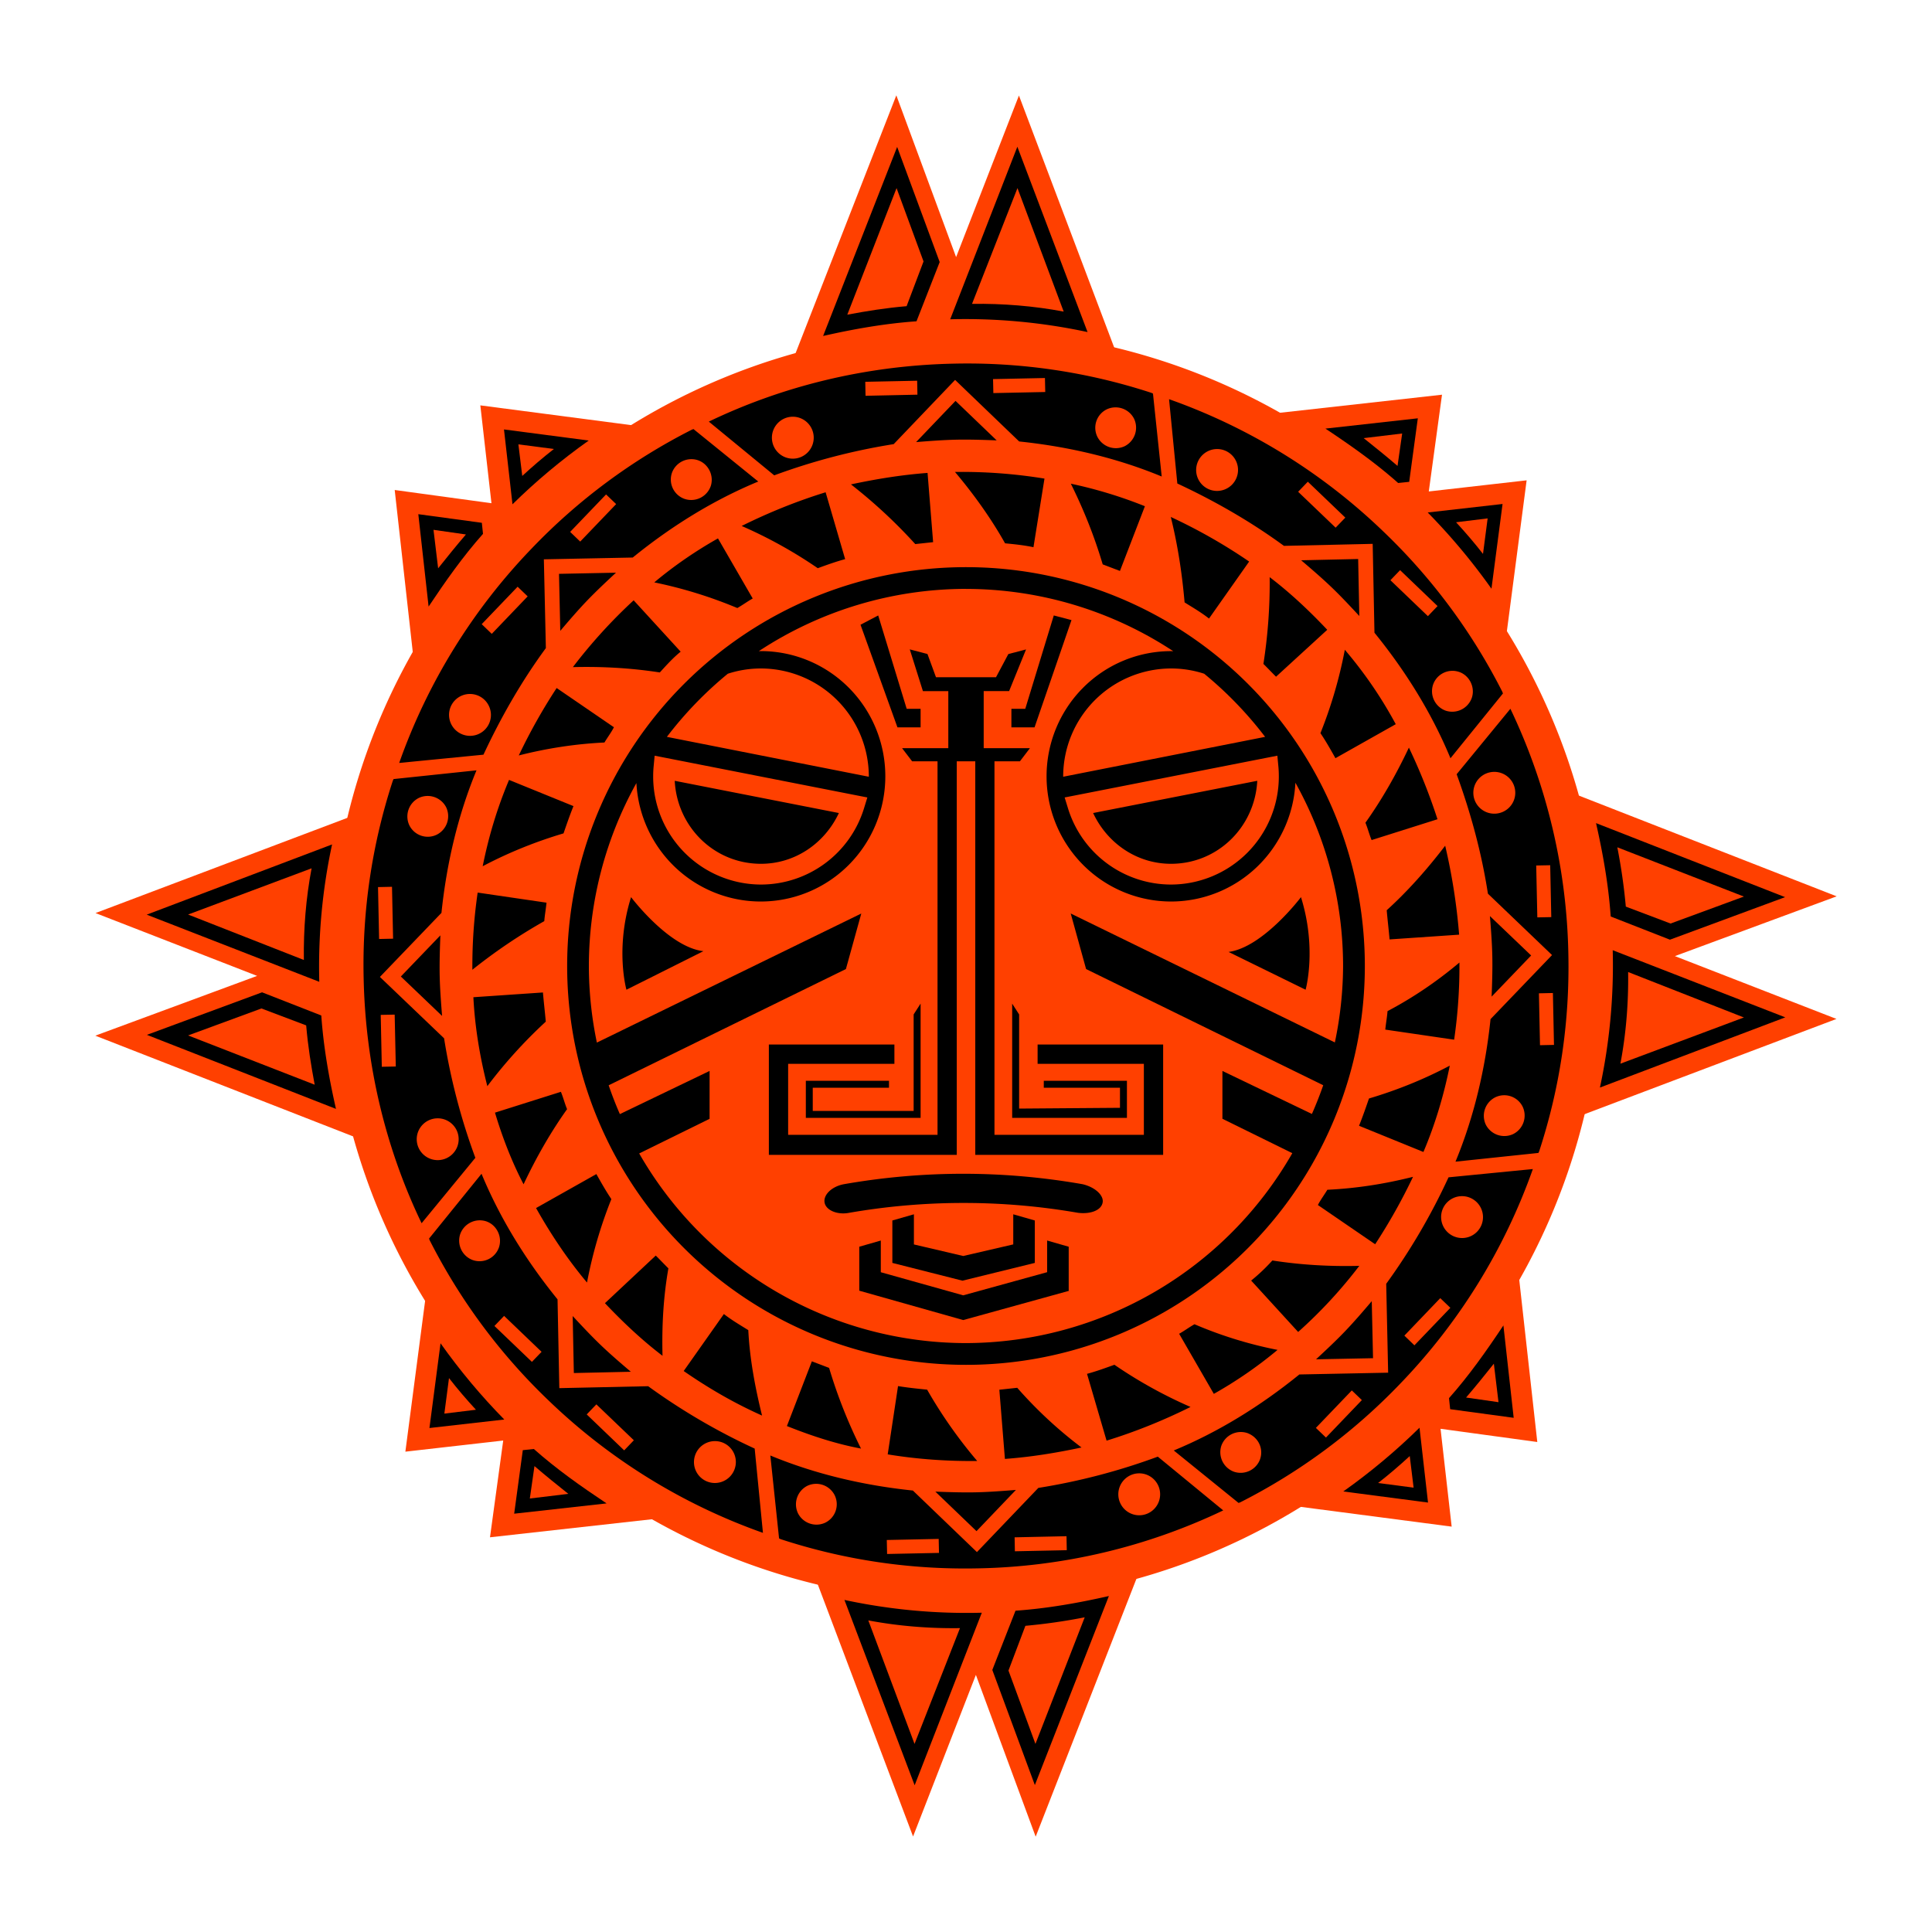 <svg xmlns="http://www.w3.org/2000/svg" viewBox="0 0 100 100">
	<style>
		.sunFG { fill: #000 }
	</style>
	<g fill="#ff4000" transform="scale(2) translate(-25, -25)">
		<path
			d="M66.464 50A16.464 16.464 0 0 1 50 66.464 16.464 16.464 0 0 1 33.536 50 16.464 16.464 0 0 1 50 33.536 16.464 16.464 0 0 1 66.464 50Z"/>
		<path
			class="sunFG"
			d="M60.322 50A10.322 10.322 0 0 1 50 60.322 10.322 10.322 0 0 1 39.678 50 10.322 10.322 0 0 1 50 39.678 10.322 10.322 0 0 1 60.322 50Z"/>
		<path
			d="M50 40.24a9.759 9.759 0 0 0-5.362 1.612 3.224 3.24 0 0 1 .05-.002 3.224 3.24 0 0 1 3.224 3.24 3.224 3.24 0 0 1-3.224 3.241 3.224 3.24 0 0 1-3.218-3.065A9.759 9.759 0 0 0 40.24 50a9.759 9.759 0 0 0 .207 1.982l6.843-3.34-.398 1.437-6.14 3.008a9.759 9.759 0 0 0 .29.746l2.322-1.117v1.239l-1.822.896A9.759 9.759 0 0 0 50 59.759a9.759 9.759 0 0 0 8.445-4.915l-1.809-.89v-1.238l2.316 1.113a9.759 9.759 0 0 0 .293-.743l-6.137-3.007-.398-1.438 6.836 3.337A9.759 9.759 0 0 0 59.759 50a9.759 9.759 0 0 0-1.234-4.743 3.224 3.24 0 0 1-3.216 3.074 3.224 3.24 0 0 1-3.224-3.24 3.224 3.24 0 0 1 3.224-3.24 3.224 3.24 0 0 1 .055.002A9.759 9.759 0 0 0 50 40.241z"/>
		<path
			class="sunFG"
			d="M48.645 53.75v-2.497l.18-.28v2.957h-2.97v-.959h2.152v.18h-1.973v.599h2.61zm3.368-.6v-.179h2.152v.959h-2.97v-2.956l.18.28v2.436l2.61-.02v-.52h-1.972zm-.479-9.806h-.359v.48h.599l.956-2.776-.458-.12zm-3.308.48h.599v-.48h-.36l-.737-2.416-.458.24zm.38.879h.657v9.666h-3.866v-1.837h2.75v-.5h-3.249v2.856h4.863V44.703H50.24v10.185h4.862v-2.856h-3.249v.5h2.75v1.837h-3.866v-9.666h.658l.259-.34h-1.196v-1.478h.658l.438-1.078-.458.12-.319.599h-1.554l-.22-.6-.458-.12.34 1.08h.657v1.477h-1.196z"/>
		<path
			class="sunFG"
			d="M53.535 56.127c-.04.2-.32.3-.638.26a17.322 17.322 0 0 0-5.919 0c-.298.06-.597-.06-.637-.26-.04-.2.18-.42.498-.48 2.053-.36 4.125-.36 6.178 0 .338.08.558.3.518.48zm-3.607 1.378 1.295-.3v-.779l.558.16v1.098l-1.873.46-1.814-.46v-1.098l.558-.16v.78l1.276.299zm2.75.898-2.75.76-2.69-.76v-1.138l.557-.16v.82l2.133.598 2.172-.599v-.819l.558.16v1.138zM41.212 50.614s-.3-1.058.12-2.396c0 0 .976 1.298 1.873 1.398l-1.993.998zm17.457-2.396c.418 1.338.12 2.396.12 2.396l-1.994-.978c.897-.12 1.874-1.418 1.874-1.418z"/>

		<path
			class="sunFG"
			d="M39.086 48.839c.011-.147.04-.304.058-.478l-1.782-.261a13.156 13.156 0 0 0-.137 1.997 14.004 14.004 0 0 1 1.861-1.258zm-1.474 4.271a12.52 12.52 0 0 1 1.513-1.67c-.022-.246-.053-.51-.074-.755l-1.8.123c.039.774.168 1.544.361 2.302zm.938 2.54c.33-.701.708-1.359 1.126-1.945-.063-.152-.097-.297-.16-.449l-1.706.539c.186.62.428 1.257.74 1.854zm-1.058-8.232c.685-.362 1.391-.642 2.092-.85.08-.232.16-.464.257-.706l-1.667-.678c-.31.736-.528 1.468-.682 2.234zm2.7 10.773a11.66 11.66 0 0 1 .63-2.158c-.137-.203-.268-.435-.388-.648l-1.561.879c.39.693.824 1.339 1.318 1.927zm4.174 1.233c-.217-.136-.423-.254-.632-.417l-1.04 1.475c.653.452 1.31.832 2.028 1.153-.183-.74-.32-1.482-.356-2.21zm6.96 1.492-.463.05.144 1.791c.673-.05 1.315-.154 1.983-.296a11.108 11.108 0 0 1-1.664-1.545zm-3.352 1.723c.772.127 1.55.18 2.316.171a12.161 12.161 0 0 1-1.296-1.846c-.248-.025-.495-.05-.753-.092l-.267 1.766zm-5.676-4.814c-.106-.105-.221-.227-.327-.331l-1.315 1.232c.462.489.96.958 1.49 1.362-.02-.784.024-1.535.152-2.263zm.317-15.96-1.216-1.329a13.476 13.476 0 0 0-1.573 1.729c.783-.02 1.533.027 2.25.138.173-.19.346-.382.539-.537zm13.042-1.275c.216.136.423.254.632.418l1.039-1.475a14.052 14.052 0 0 0-2.028-1.154c.183.74.293 1.475.357 2.211zm3.692.709c-.462-.49-.96-.959-1.49-1.362a13.59 13.59 0 0 1-.162 2.245c.106.104.221.227.327.331l1.325-1.214zm.455.517a11.66 11.66 0 0 1-.631 2.158c.138.203.268.434.388.648l1.561-.88a10.989 10.989 0 0 0-1.318-1.926Zm1.658 2.532c-.33.7-.707 1.358-1.125 1.944.063.152.097.297.16.449l1.705-.539a14.975 14.975 0 0 0-.74-1.854Zm-17.38-3.612c.141-.08.256-.167.398-.247l-.899-1.555c-.585.33-1.14.712-1.648 1.138a11.61 11.61 0 0 1 2.149.664zm2.79-1.266-.505-1.73c-.736.228-1.46.518-2.173.872a11.87 11.87 0 0 1 1.97 1.093c.233-.085.466-.169.709-.235zm1.815-.389.462-.05-.144-1.792c-.672.051-1.314.155-1.982.297.626.49 1.172 1.003 1.664 1.545zm3.344-1.695a13.27 13.27 0 0 0-2.316-.172c.495.588.936 1.206 1.296 1.847.248.024.495.049.735.101l.285-1.776zm-13.605 7.165c.756-.192 1.49-.3 2.217-.335.084-.14.179-.264.245-.395l-1.482-1.015a14.712 14.712 0 0 0-.98 1.745zm22.483 6.617c-.011.147-.04.303-.058.478l1.782.261a13.17 13.17 0 0 0 .137-1.997c-.586.494-1.212.916-1.861 1.258zm1.611 1.411c-.684.362-1.39.642-2.091.85-.08.232-.16.464-.257.706l1.666.678c.302-.709.529-1.469.682-2.234zm-9.388 7.976.506 1.729c.736-.227 1.46-.518 2.173-.872a11.868 11.868 0 0 1-1.97-1.092c-.233.084-.466.169-.709.235zm9.269-13.668c-.471.616-.972 1.179-1.513 1.67.021.246.053.51.074.755l1.8-.123a15.512 15.512 0 0 0-.361-2.302zm-.832 8.569c-.756.191-1.49.3-2.217.335-.084.14-.179.264-.245.395l1.482 1.015a14.72 14.72 0 0 0 .98-1.745zm-5.655 3.815c-.142.08-.256.167-.398.247l.898 1.555c.585-.33 1.14-.712 1.649-1.138a10.646 10.646 0 0 1-2.15-.664zm4.265-1.511c-.783.02-1.533-.027-2.25-.139-.173.191-.356.365-.549.52l1.216 1.33a12.252 12.252 0 0 0 1.583-1.711zm-7.466-20.242c.345.695.616 1.385.825 2.088l.446.17.646-1.675a11.574 11.574 0 0 0-1.917-.583zm-5.43 24.971a13.013 13.013 0 0 1-.826-2.088l-.446-.17-.646 1.675c.633.252 1.263.46 1.917.583z">
			<animateTransform
				attributeType="XML"
				attributeName="transform"
				type="rotate"
				from="0,50,50"
				to="360,50,50"
				dur="60.0s"
				repeatCount="indefinite"/>
		</path>

		<path
			class="sunFG"
			d="M63.559 48.708c.027.34.055.7.062 1.042.007.34-.005.702-.018 1.043l1.023-1.065-1.067-1.02zm-.052-.58 1.66 1.589-1.592 1.658c-.134 1.286-.429 2.536-.907 3.689l2.146-.226.019-.04c.529-1.616.794-3.326.756-5.11a15.382 15.382 0 0 0-1.5-6.345l-1.391 1.694c.362.995.646 2.031.809 3.09zm1.612-.736.028 1.343-.361.007-.029-1.343.362-.007zm.07 3.307.028 1.343-.362.008-.028-1.343.362-.008zm-.782 2.944a.536.536 0 0 1-.247.707.538.538 0 0 1-.708-.245.536.536 0 0 1 .246-.707.531.531 0 0 1 .709.245zm-.723-7.585a.541.543 88.792 0 1-.554-.53.541.543 88.792 0 1 .531-.552.541.543 88.792 0 1 .554.53.541.543 88.792 0 1-.531.552zm-3.183 12.616c-.221.26-.456.534-.692.78-.236.247-.5.493-.75.725l1.475-.029-.033-1.476zm.374-.447.05 2.298-2.298.046c-1.004.815-2.096 1.49-3.25 1.967l1.677 1.358.042-.015a15.312 15.312 0 0 0 4.148-3.078 15.382 15.382 0 0 0 3.426-5.548l-2.182.214a16.29 16.29 0 0 1-1.614 2.757zm1.66.62-.93.97-.26-.251.929-.97.261.25zm-2.29 2.387-.929.97-.261-.25.93-.97.26.25zm-2.634 1.53a.536.536 0 0 1-.674.325.538.538 0 0 1-.328-.675.536.536 0 0 1 .674-.326c.287.108.421.404.328.675zm4.852-5.875a.543.541 43.792 0 1-.017-.766.543.541 43.792 0 1 .766-.016.543.541 43.792 0 1 .017.767.543.541 43.792 0 1-.766.015zm-11.171 6.67c-.34.027-.7.055-1.042.062-.34.007-.702-.005-1.043-.018l1.065 1.023 1.02-1.067zm.58-.052-1.589 1.661-1.658-1.593c-1.286-.134-2.536-.429-3.689-.907l.226 2.146.04.019c1.616.529 3.326.794 5.11.756a15.382 15.382 0 0 0 6.345-1.5l-1.693-1.391a16.29 16.29 0 0 1-3.092.809zm.736 1.612-1.343.028-.007-.361 1.343-.029.007.362zm-3.307.07-1.343.028-.008-.362 1.343-.028.008.362zm-2.944-.782a.536.536 0 0 1-.707-.247.538.538 0 0 1 .245-.708.536.536 0 0 1 .707.246.531.531 0 0 1-.245.709zm7.585-.723a.543.541 88.792 0 1 .53-.554.543.541 88.792 0 1 .552.531.543.541 88.792 0 1-.53.554.543.541 88.792 0 1-.552-.531zm-12.616-3.183c-.26-.221-.534-.456-.78-.692-.246-.236-.493-.5-.725-.75l.03 1.475 1.475-.033zm.447.374-2.298.05-.046-2.298c-.815-1.004-1.49-2.096-1.967-3.25l-1.358 1.677.015.042a15.312 15.312 0 0 0 3.078 4.148 15.382 15.382 0 0 0 5.548 3.426l-.214-2.181a16.29 16.29 0 0 1-2.757-1.614Zm-.62 1.66-.969-.93.25-.26.97.929-.25.261zm-2.387-2.29-.97-.929.25-.261.97.93-.25.26zm-1.53-2.634a.536.536 0 0 1-.325-.674.538.538 0 0 1 .675-.328c.271.094.42.403.326.675a.531.531 0 0 1-.675.327zm5.875 4.852a.541.543 43.792 0 1 .766-.017.541.543 43.792 0 1 .016.766.541.543 43.792 0 1-.767.017.541.543 43.792 0 1-.015-.766zm-6.67-11.171c-.027-.34-.055-.7-.062-1.041-.007-.341.005-.702.018-1.044l-1.023 1.065 1.067 1.02zm.053.58-1.662-1.589 1.593-1.658c.134-1.286.429-2.536.907-3.689l-2.146.226-.019.04a15.312 15.312 0 0 0-.756 5.11c.047 2.265.575 4.42 1.5 6.345l1.391-1.693a16.29 16.29 0 0 1-.809-3.092zm-1.613.736-.028-1.343.361-.007.029 1.343-.362.007zm-.07-3.307-.028-1.343.362-.008.028 1.343-.362.008zm.782-2.944a.536.536 0 0 1 .247-.707.538.538 0 0 1 .708.245.536.536 0 0 1-.246.707.531.531 0 0 1-.709-.245zm.723 7.585a.541.543 88.792 0 1 .554.53.541.543 88.792 0 1-.531.552.541.543 88.792 0 1-.554-.53.541.543 88.792 0 1 .531-.552zM39.5 41.326c.221-.26.456-.534.692-.78.236-.246.5-.493.75-.725l-1.475.03.033 1.475zm-.373.447-.052-2.298 2.3-.046c1.003-.815 2.095-1.49 3.249-1.967l-1.677-1.358-.042.016a15.312 15.312 0 0 0-4.148 3.078 15.382 15.382 0 0 0-3.426 5.547l2.181-.214c.448-.96.98-1.893 1.614-2.757zm-1.66-.62.929-.969.26.25-.929.97-.26-.25zm2.288-2.387.93-.97.261.25-.93.97-.26-.25zm2.635-1.53a.536.536 0 0 1 .674-.325c.272.094.421.403.328.675a.536.536 0 0 1-.674.326.531.531 0 0 1-.328-.675zm-4.852 5.875a.543.541 43.792 0 1 .017.766.543.541 43.792 0 1-.766.016.543.541 43.792 0 1-.017-.767.543.541 43.792 0 1 .766-.015zm11.171-6.67c.34-.027.7-.055 1.042-.062.34-.007.702.005 1.043.018l-1.065-1.022-1.02 1.066zm-.58.053 1.589-1.662 1.658 1.593c1.286.134 2.536.429 3.689.907l-.226-2.146-.04-.019a15.312 15.312 0 0 0-5.11-.756c-2.265.047-4.42.575-6.345 1.5l1.693 1.391a16.29 16.29 0 0 1 3.092-.808zm-.736-1.613 1.343-.028.007.361-1.343.029-.007-.362zm3.307-.07 1.343-.028.008.362-1.343.028-.008-.362zm2.944.782a.536.536 0 0 1 .707.247.538.538 0 0 1-.245.708.536.536 0 0 1-.707-.246.531.531 0 0 1 .245-.709zm-7.585.723a.543.541 88.792 0 1-.53.554.543.541 88.792 0 1-.552-.531.543.541 88.792 0 1 .53-.554.543.541 88.792 0 1 .552.531zM58.674 39.5c.26.221.534.457.78.692.247.236.493.5.725.75l-.03-1.475-1.475.033zm-.447-.373 2.298-.052.046 2.3c.815 1.003 1.49 2.095 1.967 3.249l1.358-1.677-.015-.042a15.312 15.312 0 0 0-3.078-4.148 15.382 15.382 0 0 0-5.548-3.426l.214 2.182c.96.447 1.893.98 2.758 1.613zm.62-1.66.97.929-.251.26-.97-.929.25-.26zm2.387 2.288.97.93-.25.261-.97-.93.25-.26zm1.53 2.635c.27.094.419.403.325.674a.538.538 0 0 1-.675.328.536.536 0 0 1-.326-.674.531.531 0 0 1 .675-.328zm-5.875-4.852a.541.543 43.792 0 1-.766.017.541.543 43.792 0 1-.016-.766.541.543 43.792 0 1 .767-.017.541.543 43.792 0 1 .015.766z">
			<animateTransform
				attributeType="XML"
				attributeName="transform"
				type="rotate"
				from="0,50,50"
				to="-360,50,50"
				dur="60.0s"
				repeatCount="indefinite"/>
		</path>

		<path
			d="m62.319 35.215-4.54.506.68.41a16.04 16.04 0 0 1 2.329 1.724l.002.002.412.394a15.532 15.532 0 0 1 2.351 2.827l.397.62.096-.73.463-3.537-2.532.288.342-2.504z"/>

		<path
			class="sunFG"
			d="m61.693 35.826-.223 1.644-.286.03c-.585-.52-1.228-.972-1.882-1.408l2.39-.266zM63.886 38.043l-.287 2.193a16.113 16.113 0 0 0-1.65-1.973l1.937-.22z"/>

		<path
			d="m61.288 36.22-.12.838c-.278-.24-.577-.48-.876-.719l.996-.12zM63.5 38.416l-.12.919c-.218-.28-.458-.56-.697-.819l.817-.1z"/>
		<path
			d="m35.215 37.681.506 4.54.41-.68a16.04 16.04 0 0 1 1.724-2.329l.002-.002.394-.412a15.532 15.532 0 0 1 2.827-2.351l.62-.397-.73-.096-3.537-.463.288 2.532-2.504-.342z"/>
		<path
			class="sunFG"
			d="m35.826 38.307 1.644.223.03.286c-.52.585-.972 1.228-1.408 1.882l-.266-2.39zM38.043 36.114l2.193.287c-.705.5-1.363 1.05-1.973 1.65l-.22-1.937z"/>
		<path
			d="m36.22 38.712.838.12c-.24.278-.48.577-.719.876l-.12-.996zM38.416 36.5l.919.12c-.28.218-.56.458-.819.697l-.1-.817z"/>
		<path
			d="m37.681 64.785 4.54-.506-.68-.41a16.04 16.04 0 0 1-2.329-1.724l-.002-.002-.412-.394a15.532 15.532 0 0 1-2.351-2.827l-.397-.62-.096.73-.463 3.537 2.532-.288-.342 2.504z"/>
		<path
			class="sunFG"
			d="m38.307 64.174.223-1.644.286-.03c.585.52 1.228.972 1.882 1.408l-2.39.266zM36.114 61.957l.287-2.193c.5.705 1.05 1.363 1.65 1.973l-1.937.22z"/>
		<path
			d="m38.712 63.78.12-.838c.278.24.577.48.876.719l-.996.12zM36.5 61.584l.12-.919c.218.28.458.56.697.819l-.817.1z"/>
		<path
			d="m64.785 62.319-.505-4.54-.41.68a16.04 16.04 0 0 1-1.725 2.329l-.002.002-.394.412a15.532 15.532 0 0 1-2.827 2.351l-.62.397.73.096 3.537.463-.288-2.532 2.504.342z"/>
		<path
			class="sunFG"
			d="m64.174 61.693-1.644-.223-.03-.286c.52-.585.972-1.228 1.408-1.882l.266 2.39zM61.957 63.886l-2.193-.287c.705-.5 1.363-1.05 1.973-1.65l.22 1.937z"/>
		<path
			d="m63.78 61.288-.838-.12c.24-.278.48-.577.719-.876l.12.996zM61.584 63.5l-.919-.12c.28-.218.56-.458.819-.697l.1.817z"/>
		<path
			d="m48.197 27.467-2.7 6.91.43-.107a16.1 16.1 0 0 1 2.95-.463l.031-.001-.004.011.364-.03c.232-.02.47-.02.715-.02 1.203 0 2.389.14 3.535.383l.409.086-2.557-6.764-1.626 4.182-1.547-4.187z"/>
		<path
			class="sunFG"
			d="m51.329 28.797 1.817 4.797a15.05 15.05 0 0 0-3.555-.331ZM48.218 28.802l1.101 2.98-.6 1.533c-.822.058-1.624.2-2.417.38z"/>
		<path
			d="m46.928 33.144 1.275-3.276.698 1.898-.438 1.158c-.543.046-1.039.127-1.535.22zM51.332 29.868l1.196 3.196c-.772-.146-1.57-.211-2.372-.2z"/>
		<path
			d="m27.467 51.803 6.91 2.7-.107-.43a16.1 16.1 0 0 1-.463-2.95l-.001-.031.011.004-.03-.364c-.02-.232-.02-.47-.02-.715 0-1.203.14-2.389.383-3.535l.086-.409-6.764 2.557 4.182 1.626-4.187 1.547z"/>
		<path
			class="sunFG"
			d="m28.797 48.671 4.797-1.817a15.05 15.05 0 0 0-.331 3.555zM28.802 51.782l2.98-1.101 1.533.6c.058.822.2 1.624.38 2.417z"/>
		<path
			d="m33.144 53.072-3.276-1.275 1.898-.698 1.158.438c.046.543.127 1.039.22 1.535zM29.868 48.668l3.196-1.196c-.146.772-.211 1.57-.2 2.372z"/>
		<path
			d="m51.803 72.533 2.7-6.91-.43.107a16.1 16.1 0 0 1-2.95.463l-.031.001.004-.011-.364.03c-.232.02-.47.02-.715.02-1.203 0-2.389-.14-3.535-.383l-.409-.086 2.557 6.764 1.626-4.182 1.547 4.187z"/>
		<path
			class="sunFG"
			d="m48.671 71.203-1.817-4.797a15.05 15.05 0 0 0 3.555.331zM51.782 71.198l-1.101-2.98.6-1.533c.822-.058 1.624-.2 2.417-.38z"/>
		<path
			d="m53.072 66.856-1.275 3.276-.698-1.898.438-1.158a14.934 14.934 0 0 0 1.535-.22zM48.668 70.132l-1.196-3.196c.772.146 1.57.211 2.372.2z"/>
		<path
			d="m72.533 48.197-6.91-2.7.107.43a16.1 16.1 0 0 1 .463 2.95l.001.031-.011-.004.03.364c.02.232.02.47.02.715 0 1.203-.14 2.389-.383 3.535l-.086.409 6.764-2.557-4.182-1.626 4.187-1.547z"/>
		<path
			class="sunFG"
			d="m71.203 51.329-4.797 1.817a15.05 15.05 0 0 0 .331-3.555zM71.198 48.218l-2.98 1.101-1.533-.6c-.058-.822-.2-1.624-.38-2.417z"/>
		<path
			d="m66.856 46.928 3.276 1.275-1.898.698-1.158-.438a14.934 14.934 0 0 0-.22-1.535zM70.132 51.332l-3.196 1.196c.146-.772.211-1.57.2-2.372z"/>
		<path
			d="m58.058 44.557.028.297c.007.08.01.16.01.24v.002a2.797 2.797 0 0 1-2.79 2.796 2.793 2.793 0 0 1-2.665-1.968l-.088-.286.293-.057 5.212-1.024zm-.52.65-4.248.834c.367.784 1.133 1.314 2.016 1.314 1.208 0 2.17-.952 2.232-2.148zM55.306 42.3c.3 0 .588.048.858.136a9.762 9.762 0 0 1 1.577 1.634l-5.226 1.032v-.006a2.799 2.799 0 0 1 2.791-2.796zm-13.364 2.257-.028.297c-.007.08-.01.16-.01.24v.002a2.797 2.797 0 0 0 2.79 2.796 2.793 2.793 0 0 0 2.665-1.968l.088-.286-.293-.057-5.212-1.024zm.52.65 4.248.834c-.367.784-1.133 1.314-2.016 1.314-1.208 0-2.17-.952-2.232-2.148zm2.232-2.907c-.3 0-.588.048-.858.136a9.762 9.762 0 0 0-1.577 1.634l5.226 1.032v-.006a2.799 2.799 0 0 0-2.791-2.796z"/>
	</g>
</svg>
